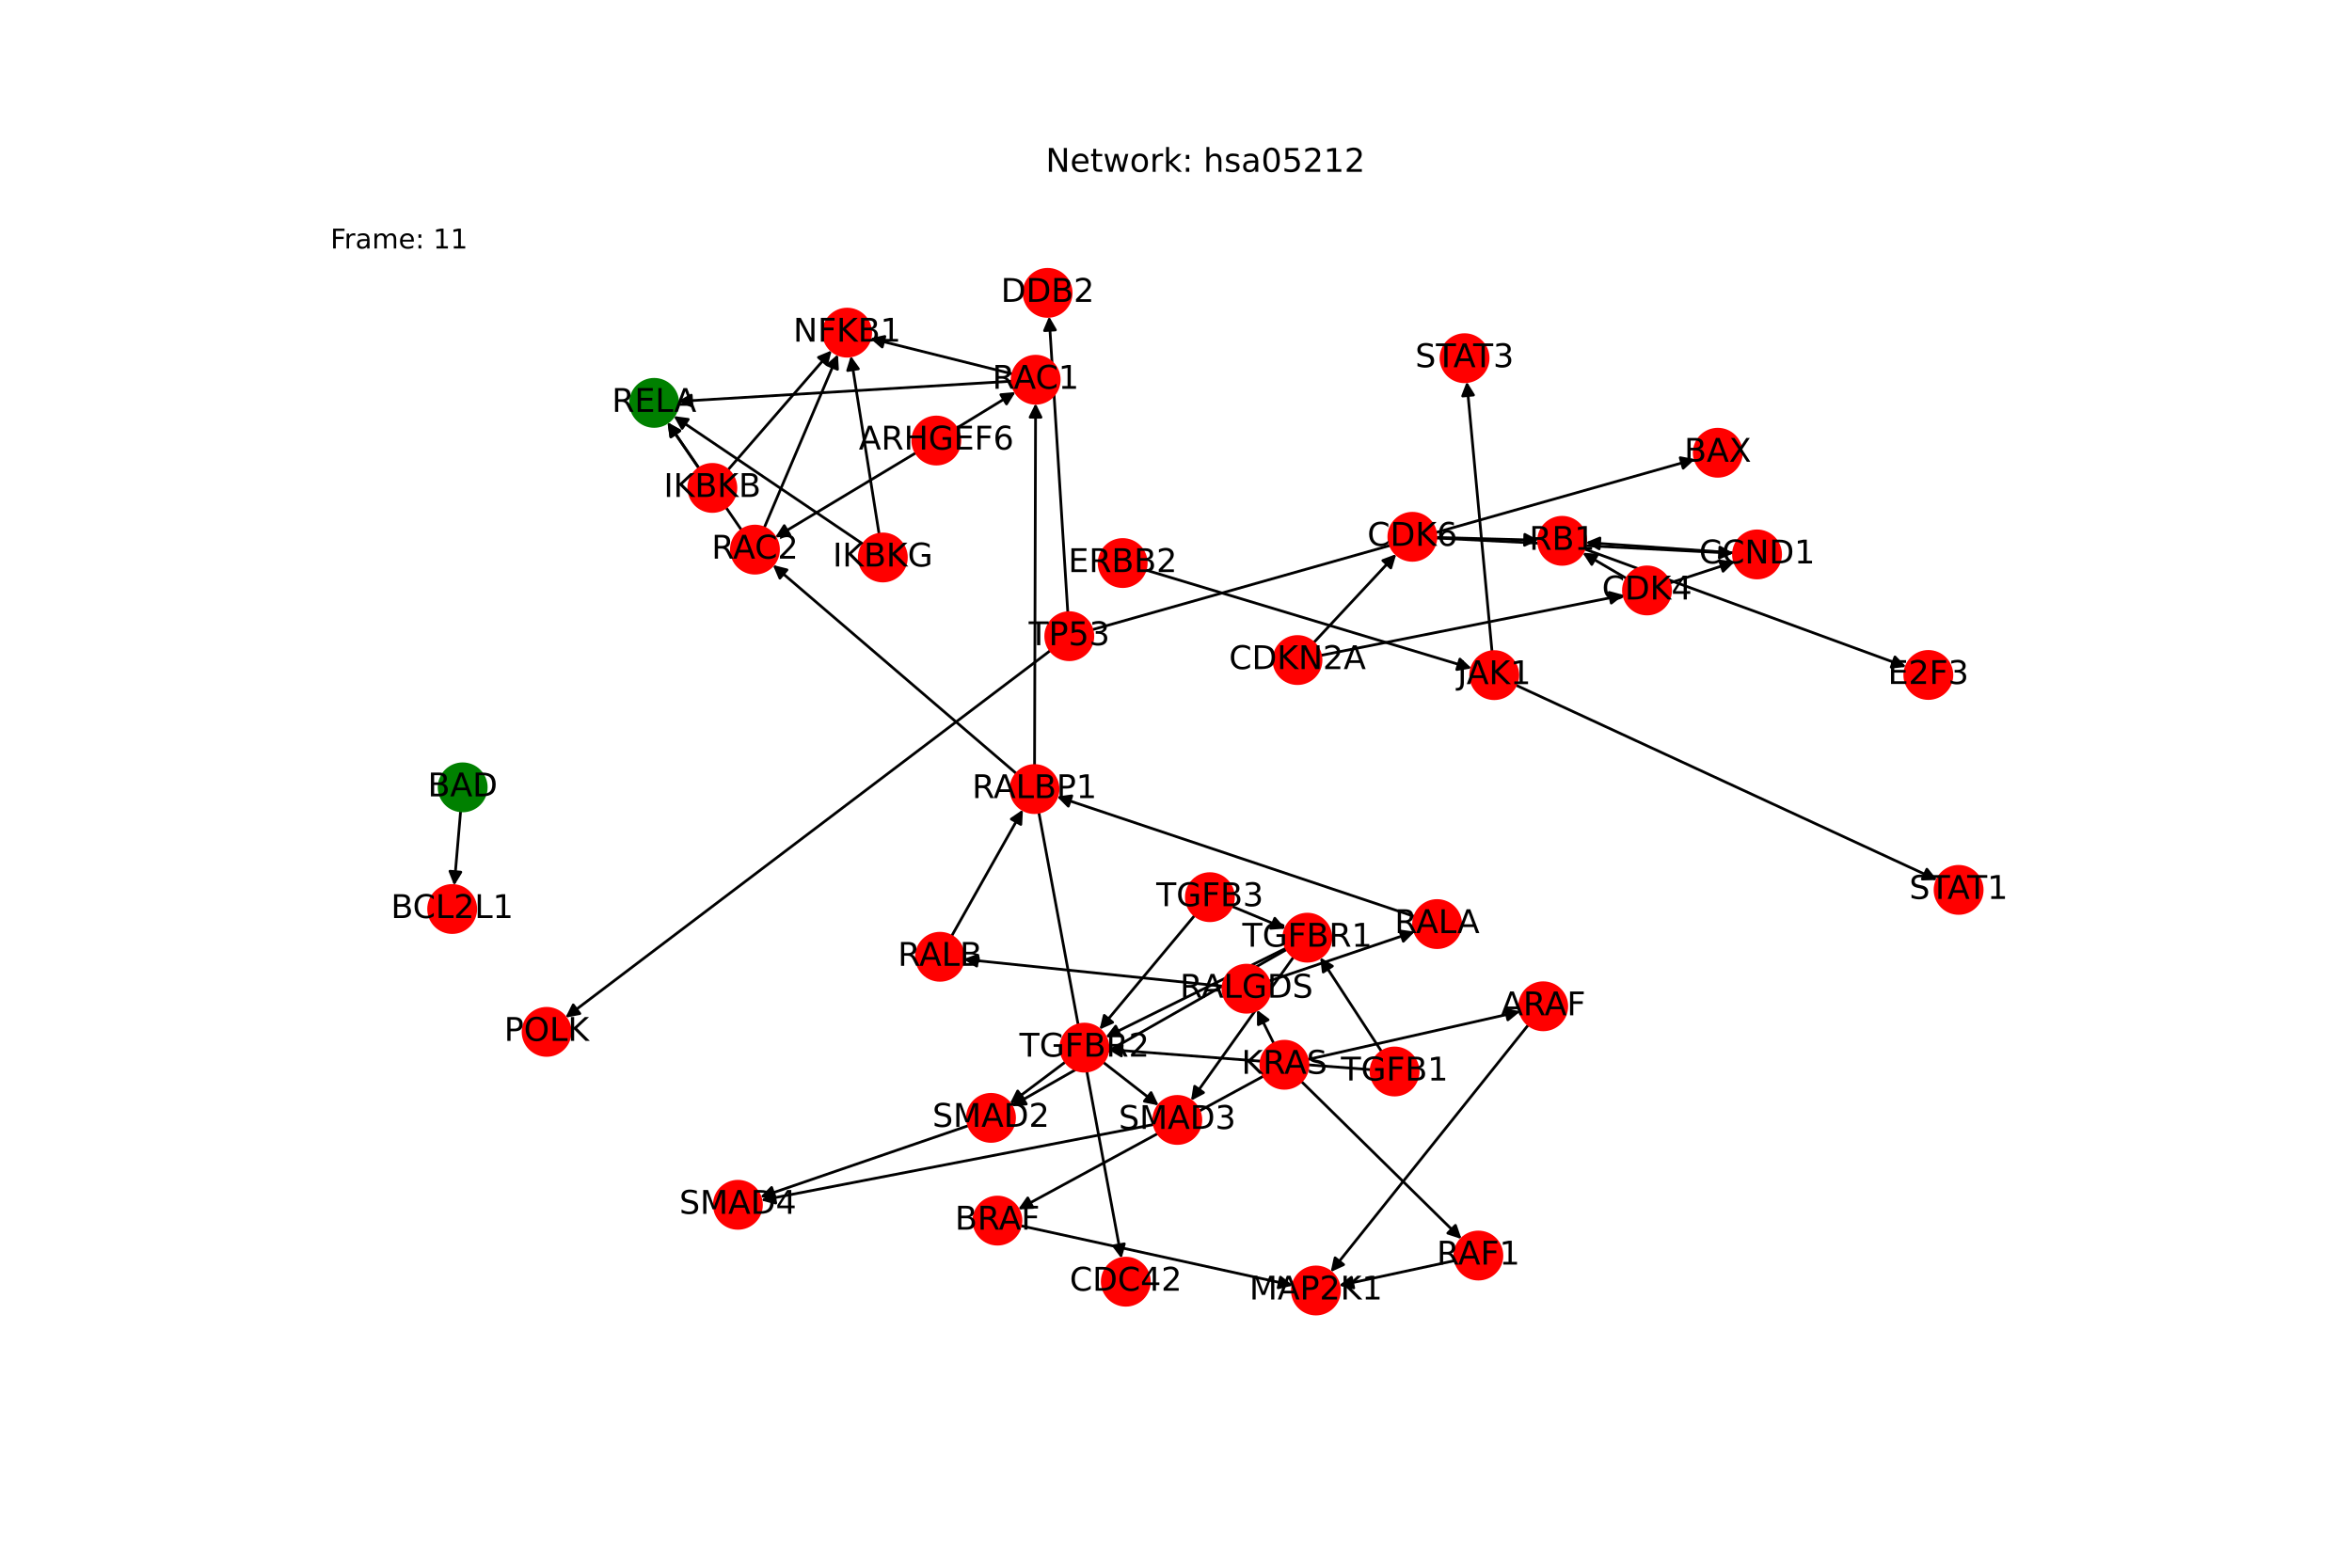 <?xml version="1.0" encoding="utf-8" standalone="no"?>
<!DOCTYPE svg PUBLIC "-//W3C//DTD SVG 1.1//EN"
  "http://www.w3.org/Graphics/SVG/1.1/DTD/svg11.dtd">
<!-- Created with matplotlib (https://matplotlib.org/) -->
<svg height="576pt" version="1.1" viewBox="0 0 864 576" width="864pt" xmlns="http://www.w3.org/2000/svg" xmlns:xlink="http://www.w3.org/1999/xlink">
 <defs>
  <style type="text/css">*{stroke-linecap:butt;stroke-linejoin:round;}</style>
 </defs>
 <g id="figure_1">
  <g id="patch_1">
   <path d="M 0 576 
L 864 576 
L 864 0 
L 0 0 
z
" style="fill:#ffffff;"/>
  </g>
  <g id="axes_1">
   <g id="patch_2">
    <path clip-path="url(#pb79cb99bce)" d="M 420.709 209.38 
Q 480.663 227.469 539.546 245.234 
" style="fill:none;stroke:#000000;stroke-linecap:round;"/>
    <path clip-path="url(#pb79cb99bce)" d="M 536.294 242.164 
L 539.546 245.234 
L 535.139 245.994 
L 536.294 242.164 
z
" style="stroke:#000000;stroke-linecap:round;"/>
   </g>
   <g id="patch_3">
    <path clip-path="url(#pb79cb99bce)" d="M 467.963 383.467 
Q 464.86 377.242 462.256 372.018 
" style="fill:none;stroke:#000000;stroke-linecap:round;"/>
    <path clip-path="url(#pb79cb99bce)" d="M 462.25 376.49 
L 462.256 372.018 
L 465.83 374.705 
L 462.25 376.49 
z
" style="stroke:#000000;stroke-linecap:round;"/>
   </g>
   <g id="patch_4">
    <path clip-path="url(#pb79cb99bce)" d="M 464.215 395.348 
Q 419.112 419.846 374.99 443.81 
" style="fill:none;stroke:#000000;stroke-linecap:round;"/>
    <path clip-path="url(#pb79cb99bce)" d="M 379.46 443.659 
L 374.99 443.81 
L 377.551 440.144 
L 379.46 443.659 
z
" style="stroke:#000000;stroke-linecap:round;"/>
   </g>
   <g id="patch_5">
    <path clip-path="url(#pb79cb99bce)" d="M 477.997 397.289 
Q 507.448 426.265 536.101 454.457 
" style="fill:none;stroke:#000000;stroke-linecap:round;"/>
    <path clip-path="url(#pb79cb99bce)" d="M 534.652 450.226 
L 536.101 454.457 
L 531.847 453.077 
L 534.652 450.226 
z
" style="stroke:#000000;stroke-linecap:round;"/>
   </g>
   <g id="patch_6">
    <path clip-path="url(#pb79cb99bce)" d="M 480.27 389.307 
Q 519.358 380.474 557.355 371.887 
" style="fill:none;stroke:#000000;stroke-linecap:round;"/>
    <path clip-path="url(#pb79cb99bce)" d="M 553.013 370.818 
L 557.355 371.887 
L 553.894 374.72 
L 553.013 370.818 
z
" style="stroke:#000000;stroke-linecap:round;"/>
   </g>
   <g id="patch_7">
    <path clip-path="url(#pb79cb99bce)" d="M 351.347 157.342 
Q 362.205 150.695 372.109 144.631 
" style="fill:none;stroke:#000000;stroke-linecap:round;"/>
    <path clip-path="url(#pb79cb99bce)" d="M 367.653 145.014 
L 372.109 144.631 
L 369.742 148.425 
L 367.653 145.014 
z
" style="stroke:#000000;stroke-linecap:round;"/>
   </g>
   <g id="patch_8">
    <path clip-path="url(#pb79cb99bce)" d="M 336.538 166.329 
Q 310.641 181.904 285.703 196.902 
" style="fill:none;stroke:#000000;stroke-linecap:round;"/>
    <path clip-path="url(#pb79cb99bce)" d="M 290.162 196.554 
L 285.703 196.902 
L 288.1 193.126 
L 290.162 196.554 
z
" style="stroke:#000000;stroke-linecap:round;"/>
   </g>
   <g id="patch_9">
    <path clip-path="url(#pb79cb99bce)" d="M 169.218 297.919 
Q 168.034 311.642 166.946 324.251 
" style="fill:none;stroke:#000000;stroke-linecap:round;"/>
    <path clip-path="url(#pb79cb99bce)" d="M 169.282 320.437 
L 166.946 324.251 
L 165.297 320.094 
L 169.282 320.437 
z
" style="stroke:#000000;stroke-linecap:round;"/>
   </g>
   <g id="patch_10">
    <path clip-path="url(#pb79cb99bce)" d="M 466.096 360.486 
Q 492.906 351.396 518.658 342.666 
" style="fill:none;stroke:#000000;stroke-linecap:round;"/>
    <path clip-path="url(#pb79cb99bce)" d="M 514.228 342.056 
L 518.658 342.666 
L 515.512 345.844 
L 514.228 342.056 
z
" style="stroke:#000000;stroke-linecap:round;"/>
   </g>
   <g id="patch_11">
    <path clip-path="url(#pb79cb99bce)" d="M 449.28 362.369 
Q 401.595 357.404 355.022 352.553 
" style="fill:none;stroke:#000000;stroke-linecap:round;"/>
    <path clip-path="url(#pb79cb99bce)" d="M 358.793 354.957 
L 355.022 352.553 
L 359.208 350.978 
L 358.793 354.957 
z
" style="stroke:#000000;stroke-linecap:round;"/>
   </g>
   <g id="patch_12">
    <path clip-path="url(#pb79cb99bce)" d="M 380.043 281.263 
Q 380.233 214.726 380.419 149.307 
" style="fill:none;stroke:#000000;stroke-linecap:round;"/>
    <path clip-path="url(#pb79cb99bce)" d="M 378.408 153.302 
L 380.419 149.307 
L 382.408 153.313 
L 378.408 153.302 
z
" style="stroke:#000000;stroke-linecap:round;"/>
   </g>
   <g id="patch_13">
    <path clip-path="url(#pb79cb99bce)" d="M 381.596 298.438 
Q 396.79 380.422 411.781 461.306 
" style="fill:none;stroke:#000000;stroke-linecap:round;"/>
    <path clip-path="url(#pb79cb99bce)" d="M 413.018 457.008 
L 411.781 461.306 
L 409.085 457.737 
L 413.018 457.008 
z
" style="stroke:#000000;stroke-linecap:round;"/>
   </g>
   <g id="patch_14">
    <path clip-path="url(#pb79cb99bce)" d="M 373.44 284.288 
Q 328.672 245.932 284.753 208.305 
" style="fill:none;stroke:#000000;stroke-linecap:round;"/>
    <path clip-path="url(#pb79cb99bce)" d="M 286.49 212.426 
L 284.753 208.305 
L 289.092 209.388 
L 286.49 212.426 
z
" style="stroke:#000000;stroke-linecap:round;"/>
   </g>
   <g id="patch_15">
    <path clip-path="url(#pb79cb99bce)" d="M 548.099 239.434 
Q 543.457 189.834 538.919 141.348 
" style="fill:none;stroke:#000000;stroke-linecap:round;"/>
    <path clip-path="url(#pb79cb99bce)" d="M 537.3 145.517 
L 538.919 141.348 
L 541.283 145.144 
L 537.3 145.517 
z
" style="stroke:#000000;stroke-linecap:round;"/>
   </g>
   <g id="patch_16">
    <path clip-path="url(#pb79cb99bce)" d="M 556.765 251.693 
Q 634.2 287.509 710.621 322.855 
" style="fill:none;stroke:#000000;stroke-linecap:round;"/>
    <path clip-path="url(#pb79cb99bce)" d="M 707.83 319.361 
L 710.621 322.855 
L 706.151 322.991 
L 707.83 319.361 
z
" style="stroke:#000000;stroke-linecap:round;"/>
   </g>
   <g id="patch_17">
    <path clip-path="url(#pb79cb99bce)" d="M 485.111 240.827 
Q 540.822 229.73 595.435 218.85 
" style="fill:none;stroke:#000000;stroke-linecap:round;"/>
    <path clip-path="url(#pb79cb99bce)" d="M 591.122 217.67 
L 595.435 218.85 
L 591.903 221.593 
L 591.122 217.67 
z
" style="stroke:#000000;stroke-linecap:round;"/>
   </g>
   <g id="patch_18">
    <path clip-path="url(#pb79cb99bce)" d="M 482.523 236.187 
Q 497.726 219.878 512.168 204.387 
" style="fill:none;stroke:#000000;stroke-linecap:round;"/>
    <path clip-path="url(#pb79cb99bce)" d="M 507.977 205.949 
L 512.168 204.387 
L 510.903 208.677 
L 507.977 205.949 
z
" style="stroke:#000000;stroke-linecap:round;"/>
   </g>
   <g id="patch_19">
    <path clip-path="url(#pb79cb99bce)" d="M 581.98 201.689 
Q 641.106 223.35 699.182 244.626 
" style="fill:none;stroke:#000000;stroke-linecap:round;"/>
    <path clip-path="url(#pb79cb99bce)" d="M 696.114 241.372 
L 699.182 244.626 
L 694.738 245.128 
L 696.114 241.372 
z
" style="stroke:#000000;stroke-linecap:round;"/>
   </g>
   <g id="patch_20">
    <path clip-path="url(#pb79cb99bce)" d="M 472.484 348.352 
Q 439.307 364.722 407.134 380.597 
" style="fill:none;stroke:#000000;stroke-linecap:round;"/>
    <path clip-path="url(#pb79cb99bce)" d="M 411.606 380.62 
L 407.134 380.597 
L 409.836 377.033 
L 411.606 380.62 
z
" style="stroke:#000000;stroke-linecap:round;"/>
   </g>
   <g id="patch_21">
    <path clip-path="url(#pb79cb99bce)" d="M 472.726 348.806 
Q 422.145 377.623 372.535 405.886 
" style="fill:none;stroke:#000000;stroke-linecap:round;"/>
    <path clip-path="url(#pb79cb99bce)" d="M 377.001 405.643 
L 372.535 405.886 
L 375.021 402.168 
L 377.001 405.643 
z
" style="stroke:#000000;stroke-linecap:round;"/>
   </g>
   <g id="patch_22">
    <path clip-path="url(#pb79cb99bce)" d="M 475.219 351.57 
Q 456.361 378.005 438.152 403.531 
" style="fill:none;stroke:#000000;stroke-linecap:round;"/>
    <path clip-path="url(#pb79cb99bce)" d="M 442.103 401.436 
L 438.152 403.531 
L 438.847 399.113 
L 442.103 401.436 
z
" style="stroke:#000000;stroke-linecap:round;"/>
   </g>
   <g id="patch_23">
    <path clip-path="url(#pb79cb99bce)" d="M 391.441 390.128 
Q 381.2 397.826 371.853 404.852 
" style="fill:none;stroke:#000000;stroke-linecap:round;"/>
    <path clip-path="url(#pb79cb99bce)" d="M 376.252 404.048 
L 371.853 404.852 
L 373.848 400.85 
L 376.252 404.048 
z
" style="stroke:#000000;stroke-linecap:round;"/>
   </g>
   <g id="patch_24">
    <path clip-path="url(#pb79cb99bce)" d="M 405.197 390.243 
Q 415.421 398.206 424.764 405.482 
" style="fill:none;stroke:#000000;stroke-linecap:round;"/>
    <path clip-path="url(#pb79cb99bce)" d="M 422.837 401.446 
L 424.764 405.482 
L 420.379 404.602 
L 422.837 401.446 
z
" style="stroke:#000000;stroke-linecap:round;"/>
   </g>
   <g id="patch_25">
    <path clip-path="url(#pb79cb99bce)" d="M 636.805 203.105 
Q 609.648 201.209 583.605 199.391 
" style="fill:none;stroke:#000000;stroke-linecap:round;"/>
    <path clip-path="url(#pb79cb99bce)" d="M 587.456 201.665 
L 583.605 199.391 
L 587.735 197.674 
L 587.456 201.665 
z
" style="stroke:#000000;stroke-linecap:round;"/>
   </g>
   <g id="patch_26">
    <path clip-path="url(#pb79cb99bce)" d="M 401.14 231.394 
Q 511.914 200.049 621.613 169.01 
" style="fill:none;stroke:#000000;stroke-linecap:round;"/>
    <path clip-path="url(#pb79cb99bce)" d="M 617.22 168.174 
L 621.613 169.01 
L 618.309 172.023 
L 617.22 168.174 
z
" style="stroke:#000000;stroke-linecap:round;"/>
   </g>
   <g id="patch_27">
    <path clip-path="url(#pb79cb99bce)" d="M 392.259 225.11 
Q 388.821 170.681 385.453 117.369 
" style="fill:none;stroke:#000000;stroke-linecap:round;"/>
    <path clip-path="url(#pb79cb99bce)" d="M 383.709 121.487 
L 385.453 117.369 
L 387.701 121.235 
L 383.709 121.487 
z
" style="stroke:#000000;stroke-linecap:round;"/>
   </g>
   <g id="patch_28">
    <path clip-path="url(#pb79cb99bce)" d="M 385.9 238.981 
Q 296.803 306.44 208.599 373.225 
" style="fill:none;stroke:#000000;stroke-linecap:round;"/>
    <path clip-path="url(#pb79cb99bce)" d="M 212.995 372.405 
L 208.599 373.225 
L 210.58 369.216 
L 212.995 372.405 
z
" style="stroke:#000000;stroke-linecap:round;"/>
   </g>
   <g id="patch_29">
    <path clip-path="url(#pb79cb99bce)" d="M 372.049 137.427 
Q 345.825 130.874 320.685 124.592 
" style="fill:none;stroke:#000000;stroke-linecap:round;"/>
    <path clip-path="url(#pb79cb99bce)" d="M 324.081 127.502 
L 320.685 124.592 
L 325.051 123.622 
L 324.081 127.502 
z
" style="stroke:#000000;stroke-linecap:round;"/>
   </g>
   <g id="patch_30">
    <path clip-path="url(#pb79cb99bce)" d="M 371.803 140.05 
Q 310.371 143.774 250.054 147.431 
" style="fill:none;stroke:#000000;stroke-linecap:round;"/>
    <path clip-path="url(#pb79cb99bce)" d="M 254.168 149.186 
L 250.054 147.431 
L 253.926 145.193 
L 254.168 149.186 
z
" style="stroke:#000000;stroke-linecap:round;"/>
   </g>
   <g id="patch_31">
    <path clip-path="url(#pb79cb99bce)" d="M 280.713 193.968 
Q 294.26 162.082 307.37 131.224 
" style="fill:none;stroke:#000000;stroke-linecap:round;"/>
    <path clip-path="url(#pb79cb99bce)" d="M 303.965 134.124 
L 307.37 131.224 
L 307.647 135.688 
L 303.965 134.124 
z
" style="stroke:#000000;stroke-linecap:round;"/>
   </g>
   <g id="patch_32">
    <path clip-path="url(#pb79cb99bce)" d="M 272.423 194.802 
Q 258.813 174.983 245.835 156.085 
" style="fill:none;stroke:#000000;stroke-linecap:round;"/>
    <path clip-path="url(#pb79cb99bce)" d="M 246.451 160.515 
L 245.835 156.085 
L 249.748 158.251 
L 246.451 160.515 
z
" style="stroke:#000000;stroke-linecap:round;"/>
   </g>
   <g id="patch_33">
    <path clip-path="url(#pb79cb99bce)" d="M 267.356 172.731 
Q 286.438 150.746 304.787 129.604 
" style="fill:none;stroke:#000000;stroke-linecap:round;"/>
    <path clip-path="url(#pb79cb99bce)" d="M 300.655 131.314 
L 304.787 129.604 
L 303.676 133.936 
L 300.655 131.314 
z
" style="stroke:#000000;stroke-linecap:round;"/>
   </g>
   <g id="patch_34">
    <path clip-path="url(#pb79cb99bce)" d="M 256.789 172.129 
Q 250.988 163.65 245.819 156.093 
" style="fill:none;stroke:#000000;stroke-linecap:round;"/>
    <path clip-path="url(#pb79cb99bce)" d="M 246.427 160.524 
L 245.819 156.093 
L 249.728 158.266 
L 246.427 160.524 
z
" style="stroke:#000000;stroke-linecap:round;"/>
   </g>
   <g id="patch_35">
    <path clip-path="url(#pb79cb99bce)" d="M 322.946 196.275 
Q 317.75 163.526 312.728 131.882 
" style="fill:none;stroke:#000000;stroke-linecap:round;"/>
    <path clip-path="url(#pb79cb99bce)" d="M 311.38 136.146 
L 312.728 131.882 
L 315.331 135.519 
L 311.38 136.146 
z
" style="stroke:#000000;stroke-linecap:round;"/>
   </g>
   <g id="patch_36">
    <path clip-path="url(#pb79cb99bce)" d="M 317.127 199.976 
Q 282.299 176.425 248.396 153.499 
" style="fill:none;stroke:#000000;stroke-linecap:round;"/>
    <path clip-path="url(#pb79cb99bce)" d="M 250.59 157.397 
L 248.396 153.499 
L 252.83 154.083 
L 250.59 157.397 
z
" style="stroke:#000000;stroke-linecap:round;"/>
   </g>
   <g id="patch_37">
    <path clip-path="url(#pb79cb99bce)" d="M 374.858 450.333 
Q 424.901 461.315 473.853 472.057 
" style="fill:none;stroke:#000000;stroke-linecap:round;"/>
    <path clip-path="url(#pb79cb99bce)" d="M 470.375 469.246 
L 473.853 472.057 
L 469.517 473.153 
L 470.375 469.246 
z
" style="stroke:#000000;stroke-linecap:round;"/>
   </g>
   <g id="patch_38">
    <path clip-path="url(#pb79cb99bce)" d="M 534.605 463.137 
Q 513.236 467.734 492.961 472.096 
" style="fill:none;stroke:#000000;stroke-linecap:round;"/>
    <path clip-path="url(#pb79cb99bce)" d="M 497.292 473.21 
L 492.961 472.096 
L 496.451 469.3 
L 497.292 473.21 
z
" style="stroke:#000000;stroke-linecap:round;"/>
   </g>
   <g id="patch_39">
    <path clip-path="url(#pb79cb99bce)" d="M 561.482 376.498 
Q 525.145 421.944 489.507 466.517 
" style="fill:none;stroke:#000000;stroke-linecap:round;"/>
    <path clip-path="url(#pb79cb99bce)" d="M 493.567 464.642 
L 489.507 466.517 
L 490.442 462.144 
L 493.567 464.642 
z
" style="stroke:#000000;stroke-linecap:round;"/>
   </g>
   <g id="patch_40">
    <path clip-path="url(#pb79cb99bce)" d="M 519.706 336.774 
Q 453.97 314.726 389.293 293.034 
" style="fill:none;stroke:#000000;stroke-linecap:round;"/>
    <path clip-path="url(#pb79cb99bce)" d="M 392.45 296.202 
L 389.293 293.034 
L 393.721 292.41 
L 392.45 296.202 
z
" style="stroke:#000000;stroke-linecap:round;"/>
   </g>
   <g id="patch_41">
    <path clip-path="url(#pb79cb99bce)" d="M 349.548 343.992 
Q 362.656 320.732 375.216 298.445 
" style="fill:none;stroke:#000000;stroke-linecap:round;"/>
    <path clip-path="url(#pb79cb99bce)" d="M 371.51 300.948 
L 375.216 298.445 
L 374.995 302.912 
L 371.51 300.948 
z
" style="stroke:#000000;stroke-linecap:round;"/>
   </g>
   <g id="patch_42">
    <path clip-path="url(#pb79cb99bce)" d="M 613.258 214.245 
Q 625.236 210.324 636.151 206.751 
" style="fill:none;stroke:#000000;stroke-linecap:round;"/>
    <path clip-path="url(#pb79cb99bce)" d="M 631.727 206.095 
L 636.151 206.751 
L 632.971 209.896 
L 631.727 206.095 
z
" style="stroke:#000000;stroke-linecap:round;"/>
   </g>
   <g id="patch_43">
    <path clip-path="url(#pb79cb99bce)" d="M 597.547 212.567 
Q 589.437 207.825 582.291 203.647 
" style="fill:none;stroke:#000000;stroke-linecap:round;"/>
    <path clip-path="url(#pb79cb99bce)" d="M 584.735 207.392 
L 582.291 203.647 
L 586.754 203.939 
L 584.735 207.392 
z
" style="stroke:#000000;stroke-linecap:round;"/>
   </g>
   <g id="patch_44">
    <path clip-path="url(#pb79cb99bce)" d="M 527.488 197.676 
Q 582.141 200.471 635.678 203.209 
" style="fill:none;stroke:#000000;stroke-linecap:round;"/>
    <path clip-path="url(#pb79cb99bce)" d="M 631.785 201.007 
L 635.678 203.209 
L 631.581 205.002 
L 631.785 201.007 
z
" style="stroke:#000000;stroke-linecap:round;"/>
   </g>
   <g id="patch_45">
    <path clip-path="url(#pb79cb99bce)" d="M 527.496 197.466 
Q 546.342 197.972 564.07 198.447 
" style="fill:none;stroke:#000000;stroke-linecap:round;"/>
    <path clip-path="url(#pb79cb99bce)" d="M 560.126 196.341 
L 564.07 198.447 
L 560.018 200.339 
L 560.126 196.341 
z
" style="stroke:#000000;stroke-linecap:round;"/>
   </g>
   <g id="patch_46">
    <path clip-path="url(#pb79cb99bce)" d="M 507.567 386.437 
Q 496.271 369.105 485.585 352.711 
" style="fill:none;stroke:#000000;stroke-linecap:round;"/>
    <path clip-path="url(#pb79cb99bce)" d="M 486.094 357.154 
L 485.585 352.711 
L 489.445 354.97 
L 486.094 357.154 
z
" style="stroke:#000000;stroke-linecap:round;"/>
   </g>
   <g id="patch_47">
    <path clip-path="url(#pb79cb99bce)" d="M 503.662 393.026 
Q 455.331 389.306 408.115 385.673 
" style="fill:none;stroke:#000000;stroke-linecap:round;"/>
    <path clip-path="url(#pb79cb99bce)" d="M 411.95 387.974 
L 408.115 385.673 
L 412.257 383.986 
L 411.95 387.974 
z
" style="stroke:#000000;stroke-linecap:round;"/>
   </g>
   <g id="patch_48">
    <path clip-path="url(#pb79cb99bce)" d="M 452.455 332.966 
Q 462.353 337.081 471.219 340.767 
" style="fill:none;stroke:#000000;stroke-linecap:round;"/>
    <path clip-path="url(#pb79cb99bce)" d="M 468.293 337.385 
L 471.219 340.767 
L 466.758 341.078 
L 468.293 337.385 
z
" style="stroke:#000000;stroke-linecap:round;"/>
   </g>
   <g id="patch_49">
    <path clip-path="url(#pb79cb99bce)" d="M 438.911 336.291 
Q 421.411 357.281 404.627 377.412 
" style="fill:none;stroke:#000000;stroke-linecap:round;"/>
    <path clip-path="url(#pb79cb99bce)" d="M 408.725 375.621 
L 404.627 377.412 
L 405.653 373.059 
L 408.725 375.621 
z
" style="stroke:#000000;stroke-linecap:round;"/>
   </g>
   <g id="patch_50">
    <path clip-path="url(#pb79cb99bce)" d="M 355.847 413.541 
Q 317.551 426.698 280.313 439.492 
" style="fill:none;stroke:#000000;stroke-linecap:round;"/>
    <path clip-path="url(#pb79cb99bce)" d="M 284.746 440.084 
L 280.313 439.492 
L 283.446 436.301 
L 284.746 440.084 
z
" style="stroke:#000000;stroke-linecap:round;"/>
   </g>
   <g id="patch_51">
    <path clip-path="url(#pb79cb99bce)" d="M 423.971 413.131 
Q 351.773 427.078 280.672 440.814 
" style="fill:none;stroke:#000000;stroke-linecap:round;"/>
    <path clip-path="url(#pb79cb99bce)" d="M 284.978 442.019 
L 280.672 440.814 
L 284.22 438.091 
L 284.978 442.019 
z
" style="stroke:#000000;stroke-linecap:round;"/>
   </g>
   <g id="PathCollection_1">
    <defs>
     <path d="M 0 8.66 
C 2.297 8.66 4.5 7.748 6.124 6.124 
C 7.748 4.5 8.66 2.297 8.66 -0 
C 8.66 -2.297 7.748 -4.5 6.124 -6.124 
C 4.5 -7.748 2.297 -8.66 0 -8.66 
C -2.297 -8.66 -4.5 -7.748 -6.124 -6.124 
C -7.748 -4.5 -8.66 -2.297 -8.66 0 
C -8.66 2.297 -7.748 4.5 -6.124 6.124 
C -4.5 7.748 -2.297 8.66 0 8.66 
z
" id="C0_0_37e3d6c276"/>
    </defs>
    <g clip-path="url(#pb79cb99bce)">
     <use style="fill:#ff0000;stroke:#ff0000;" x="412.416" xlink:href="#C0_0_37e3d6c276" y="206.878"/>
    </g>
    <g clip-path="url(#pb79cb99bce)">
     <use style="fill:#ff0000;stroke:#ff0000;" x="471.824" xlink:href="#C0_0_37e3d6c276" y="391.216"/>
    </g>
    <g clip-path="url(#pb79cb99bce)">
     <use style="fill:#ff0000;stroke:#ff0000;" x="343.96" xlink:href="#C0_0_37e3d6c276" y="161.865"/>
    </g>
    <g clip-path="url(#pb79cb99bce)">
     <use style="fill:#008000;stroke:#008000;" x="169.962" xlink:href="#C0_0_37e3d6c276" y="289.289"/>
    </g>
    <g clip-path="url(#pb79cb99bce)">
     <use style="fill:#ff0000;stroke:#ff0000;" x="166.106" xlink:href="#C0_0_37e3d6c276" y="333.99"/>
    </g>
    <g clip-path="url(#pb79cb99bce)">
     <use style="fill:#ff0000;stroke:#ff0000;" x="483.402" xlink:href="#C0_0_37e3d6c276" y="474.153"/>
    </g>
    <g clip-path="url(#pb79cb99bce)">
     <use style="fill:#ff0000;stroke:#ff0000;" x="457.895" xlink:href="#C0_0_37e3d6c276" y="363.267"/>
    </g>
    <g clip-path="url(#pb79cb99bce)">
     <use style="fill:#ff0000;stroke:#ff0000;" x="380.018" xlink:href="#C0_0_37e3d6c276" y="289.924"/>
    </g>
    <g clip-path="url(#pb79cb99bce)">
     <use style="fill:#ff0000;stroke:#ff0000;" x="548.907" xlink:href="#C0_0_37e3d6c276" y="248.059"/>
    </g>
    <g clip-path="url(#pb79cb99bce)">
     <use style="fill:#ff0000;stroke:#ff0000;" x="538.008" xlink:href="#C0_0_37e3d6c276" y="131.61"/>
    </g>
    <g clip-path="url(#pb79cb99bce)">
     <use style="fill:#ff0000;stroke:#ff0000;" x="719.494" xlink:href="#C0_0_37e3d6c276" y="326.96"/>
    </g>
    <g clip-path="url(#pb79cb99bce)">
     <use style="fill:#ff0000;stroke:#ff0000;" x="476.619" xlink:href="#C0_0_37e3d6c276" y="242.519"/>
    </g>
    <g clip-path="url(#pb79cb99bce)">
     <use style="fill:#ff0000;stroke:#ff0000;" x="573.848" xlink:href="#C0_0_37e3d6c276" y="198.709"/>
    </g>
    <g clip-path="url(#pb79cb99bce)">
     <use style="fill:#ff0000;stroke:#ff0000;" x="480.248" xlink:href="#C0_0_37e3d6c276" y="344.521"/>
    </g>
    <g clip-path="url(#pb79cb99bce)">
     <use style="fill:#ff0000;stroke:#ff0000;" x="398.366" xlink:href="#C0_0_37e3d6c276" y="384.923"/>
    </g>
    <g clip-path="url(#pb79cb99bce)">
     <use style="fill:#ff0000;stroke:#ff0000;" x="271.067" xlink:href="#C0_0_37e3d6c276" y="442.669"/>
    </g>
    <g clip-path="url(#pb79cb99bce)">
     <use style="fill:#ff0000;stroke:#ff0000;" x="645.445" xlink:href="#C0_0_37e3d6c276" y="203.709"/>
    </g>
    <g clip-path="url(#pb79cb99bce)">
     <use style="fill:#ff0000;stroke:#ff0000;" x="392.805" xlink:href="#C0_0_37e3d6c276" y="233.752"/>
    </g>
    <g clip-path="url(#pb79cb99bce)">
     <use style="fill:#ff0000;stroke:#ff0000;" x="631.02" xlink:href="#C0_0_37e3d6c276" y="166.348"/>
    </g>
    <g clip-path="url(#pb79cb99bce)">
     <use style="fill:#ff0000;stroke:#ff0000;" x="384.836" xlink:href="#C0_0_37e3d6c276" y="107.607"/>
    </g>
    <g clip-path="url(#pb79cb99bce)">
     <use style="fill:#ff0000;stroke:#ff0000;" x="200.802" xlink:href="#C0_0_37e3d6c276" y="379.128"/>
    </g>
    <g clip-path="url(#pb79cb99bce)">
     <use style="fill:#ff0000;stroke:#ff0000;" x="380.447" xlink:href="#C0_0_37e3d6c276" y="139.525"/>
    </g>
    <g clip-path="url(#pb79cb99bce)">
     <use style="fill:#ff0000;stroke:#ff0000;" x="277.325" xlink:href="#C0_0_37e3d6c276" y="201.94"/>
    </g>
    <g clip-path="url(#pb79cb99bce)">
     <use style="fill:#ff0000;stroke:#ff0000;" x="261.677" xlink:href="#C0_0_37e3d6c276" y="179.274"/>
    </g>
    <g clip-path="url(#pb79cb99bce)">
     <use style="fill:#ff0000;stroke:#ff0000;" x="324.303" xlink:href="#C0_0_37e3d6c276" y="204.829"/>
    </g>
    <g clip-path="url(#pb79cb99bce)">
     <use style="fill:#ff0000;stroke:#ff0000;" x="311.196" xlink:href="#C0_0_37e3d6c276" y="122.221"/>
    </g>
    <g clip-path="url(#pb79cb99bce)">
     <use style="fill:#008000;stroke:#008000;" x="240.298" xlink:href="#C0_0_37e3d6c276" y="148.023"/>
    </g>
    <g clip-path="url(#pb79cb99bce)">
     <use style="fill:#ff0000;stroke:#ff0000;" x="366.399" xlink:href="#C0_0_37e3d6c276" y="448.477"/>
    </g>
    <g clip-path="url(#pb79cb99bce)">
     <use style="fill:#ff0000;stroke:#ff0000;" x="543.072" xlink:href="#C0_0_37e3d6c276" y="461.316"/>
    </g>
    <g clip-path="url(#pb79cb99bce)">
     <use style="fill:#ff0000;stroke:#ff0000;" x="566.892" xlink:href="#C0_0_37e3d6c276" y="369.732"/>
    </g>
    <g clip-path="url(#pb79cb99bce)">
     <use style="fill:#ff0000;stroke:#ff0000;" x="527.916" xlink:href="#C0_0_37e3d6c276" y="339.527"/>
    </g>
    <g clip-path="url(#pb79cb99bce)">
     <use style="fill:#ff0000;stroke:#ff0000;" x="345.294" xlink:href="#C0_0_37e3d6c276" y="351.54"/>
    </g>
    <g clip-path="url(#pb79cb99bce)">
     <use style="fill:#ff0000;stroke:#ff0000;" x="413.562" xlink:href="#C0_0_37e3d6c276" y="470.919"/>
    </g>
    <g clip-path="url(#pb79cb99bce)">
     <use style="fill:#ff0000;stroke:#ff0000;" x="605.026" xlink:href="#C0_0_37e3d6c276" y="216.94"/>
    </g>
    <g clip-path="url(#pb79cb99bce)">
     <use style="fill:#ff0000;stroke:#ff0000;" x="518.837" xlink:href="#C0_0_37e3d6c276" y="197.234"/>
    </g>
    <g clip-path="url(#pb79cb99bce)">
     <use style="fill:#ff0000;stroke:#ff0000;" x="708.366" xlink:href="#C0_0_37e3d6c276" y="247.991"/>
    </g>
    <g clip-path="url(#pb79cb99bce)">
     <use style="fill:#ff0000;stroke:#ff0000;" x="512.295" xlink:href="#C0_0_37e3d6c276" y="393.69"/>
    </g>
    <g clip-path="url(#pb79cb99bce)">
     <use style="fill:#ff0000;stroke:#ff0000;" x="444.455" xlink:href="#C0_0_37e3d6c276" y="329.64"/>
    </g>
    <g clip-path="url(#pb79cb99bce)">
     <use style="fill:#ff0000;stroke:#ff0000;" x="364.038" xlink:href="#C0_0_37e3d6c276" y="410.727"/>
    </g>
    <g clip-path="url(#pb79cb99bce)">
     <use style="fill:#ff0000;stroke:#ff0000;" x="432.476" xlink:href="#C0_0_37e3d6c276" y="411.488"/>
    </g>
   </g>
   <g id="text_1">
    <g clip-path="url(#pb79cb99bce)">
     <!-- ERBB2 -->
     <g transform="translate(392.405 210.189)scale(0.12 -0.12)">
      <defs>
       <path d="M 9.812 72.906 
L 55.906 72.906 
L 55.906 64.594 
L 19.672 64.594 
L 19.672 43.016 
L 54.391 43.016 
L 54.391 34.719 
L 19.672 34.719 
L 19.672 8.297 
L 56.781 8.297 
L 56.781 0 
L 9.812 0 
z
" id="DejaVuSans-69"/>
       <path d="M 44.391 34.188 
Q 47.562 33.109 50.562 29.594 
Q 53.562 26.078 56.594 19.922 
L 66.609 0 
L 56 0 
L 46.688 18.703 
Q 43.062 26.031 39.672 28.422 
Q 36.281 30.812 30.422 30.812 
L 19.672 30.812 
L 19.672 0 
L 9.812 0 
L 9.812 72.906 
L 32.078 72.906 
Q 44.578 72.906 50.734 67.672 
Q 56.891 62.453 56.891 51.906 
Q 56.891 45.016 53.688 40.469 
Q 50.484 35.938 44.391 34.188 
z
M 19.672 64.797 
L 19.672 38.922 
L 32.078 38.922 
Q 39.203 38.922 42.844 42.219 
Q 46.484 45.516 46.484 51.906 
Q 46.484 58.297 42.844 61.547 
Q 39.203 64.797 32.078 64.797 
z
" id="DejaVuSans-82"/>
       <path d="M 19.672 34.812 
L 19.672 8.109 
L 35.5 8.109 
Q 43.453 8.109 47.281 11.406 
Q 51.125 14.703 51.125 21.484 
Q 51.125 28.328 47.281 31.562 
Q 43.453 34.812 35.5 34.812 
z
M 19.672 64.797 
L 19.672 42.828 
L 34.281 42.828 
Q 41.5 42.828 45.031 45.531 
Q 48.578 48.25 48.578 53.812 
Q 48.578 59.328 45.031 62.062 
Q 41.5 64.797 34.281 64.797 
z
M 9.812 72.906 
L 35.016 72.906 
Q 46.297 72.906 52.391 68.219 
Q 58.5 63.531 58.5 54.891 
Q 58.5 48.188 55.375 44.234 
Q 52.25 40.281 46.188 39.312 
Q 53.469 37.75 57.5 32.781 
Q 61.531 27.828 61.531 20.406 
Q 61.531 10.641 54.891 5.312 
Q 48.25 0 35.984 0 
L 9.812 0 
z
" id="DejaVuSans-66"/>
       <path d="M 19.188 8.297 
L 53.609 8.297 
L 53.609 0 
L 7.328 0 
L 7.328 8.297 
Q 12.938 14.109 22.625 23.891 
Q 32.328 33.688 34.812 36.531 
Q 39.547 41.844 41.422 45.531 
Q 43.312 49.219 43.312 52.781 
Q 43.312 58.594 39.234 62.25 
Q 35.156 65.922 28.609 65.922 
Q 23.969 65.922 18.812 64.312 
Q 13.672 62.703 7.812 59.422 
L 7.812 69.391 
Q 13.766 71.781 18.938 73 
Q 24.125 74.219 28.422 74.219 
Q 39.75 74.219 46.484 68.547 
Q 53.219 62.891 53.219 53.422 
Q 53.219 48.922 51.531 44.891 
Q 49.859 40.875 45.406 35.406 
Q 44.188 33.984 37.641 27.219 
Q 31.109 20.453 19.188 8.297 
z
" id="DejaVuSans-50"/>
      </defs>
      <use xlink:href="#DejaVuSans-69"/>
      <use x="63.184" xlink:href="#DejaVuSans-82"/>
      <use x="132.666" xlink:href="#DejaVuSans-66"/>
      <use x="201.27" xlink:href="#DejaVuSans-66"/>
      <use x="269.873" xlink:href="#DejaVuSans-50"/>
     </g>
    </g>
   </g>
   <g id="text_2">
    <g clip-path="url(#pb79cb99bce)">
     <!-- KRAS -->
     <g transform="translate(456.047 394.527)scale(0.12 -0.12)">
      <defs>
       <path d="M 9.812 72.906 
L 19.672 72.906 
L 19.672 42.094 
L 52.391 72.906 
L 65.094 72.906 
L 28.906 38.922 
L 67.672 0 
L 54.688 0 
L 19.672 35.109 
L 19.672 0 
L 9.812 0 
z
" id="DejaVuSans-75"/>
       <path d="M 34.188 63.188 
L 20.797 26.906 
L 47.609 26.906 
z
M 28.609 72.906 
L 39.797 72.906 
L 67.578 0 
L 57.328 0 
L 50.688 18.703 
L 17.828 18.703 
L 11.188 0 
L 0.781 0 
z
" id="DejaVuSans-65"/>
       <path d="M 53.516 70.516 
L 53.516 60.891 
Q 47.906 63.578 42.922 64.891 
Q 37.938 66.219 33.297 66.219 
Q 25.25 66.219 20.875 63.094 
Q 16.5 59.969 16.5 54.203 
Q 16.5 49.359 19.406 46.891 
Q 22.312 44.438 30.422 42.922 
L 36.375 41.703 
Q 47.406 39.594 52.656 34.297 
Q 57.906 29 57.906 20.125 
Q 57.906 9.516 50.797 4.047 
Q 43.703 -1.422 29.984 -1.422 
Q 24.812 -1.422 18.969 -0.25 
Q 13.141 0.922 6.891 3.219 
L 6.891 13.375 
Q 12.891 10.016 18.656 8.297 
Q 24.422 6.594 29.984 6.594 
Q 38.422 6.594 43.016 9.906 
Q 47.609 13.234 47.609 19.391 
Q 47.609 24.75 44.312 27.781 
Q 41.016 30.812 33.5 32.328 
L 27.484 33.5 
Q 16.453 35.688 11.516 40.375 
Q 6.594 45.062 6.594 53.422 
Q 6.594 63.094 13.406 68.656 
Q 20.219 74.219 32.172 74.219 
Q 37.312 74.219 42.625 73.281 
Q 47.953 72.359 53.516 70.516 
z
" id="DejaVuSans-83"/>
      </defs>
      <use xlink:href="#DejaVuSans-75"/>
      <use x="65.576" xlink:href="#DejaVuSans-82"/>
      <use x="131.059" xlink:href="#DejaVuSans-65"/>
      <use x="199.467" xlink:href="#DejaVuSans-83"/>
     </g>
    </g>
   </g>
   <g id="text_3">
    <g clip-path="url(#pb79cb99bce)">
     <!-- ARHGEF6 -->
     <g transform="translate(315.466 165.176)scale(0.12 -0.12)">
      <defs>
       <path d="M 9.812 72.906 
L 19.672 72.906 
L 19.672 43.016 
L 55.516 43.016 
L 55.516 72.906 
L 65.375 72.906 
L 65.375 0 
L 55.516 0 
L 55.516 34.719 
L 19.672 34.719 
L 19.672 0 
L 9.812 0 
z
" id="DejaVuSans-72"/>
       <path d="M 59.516 10.406 
L 59.516 29.984 
L 43.406 29.984 
L 43.406 38.094 
L 69.281 38.094 
L 69.281 6.781 
Q 63.578 2.734 56.688 0.656 
Q 49.812 -1.422 42 -1.422 
Q 24.906 -1.422 15.25 8.562 
Q 5.609 18.562 5.609 36.375 
Q 5.609 54.25 15.25 64.234 
Q 24.906 74.219 42 74.219 
Q 49.125 74.219 55.547 72.453 
Q 61.969 70.703 67.391 67.281 
L 67.391 56.781 
Q 61.922 61.422 55.766 63.766 
Q 49.609 66.109 42.828 66.109 
Q 29.438 66.109 22.719 58.641 
Q 16.016 51.172 16.016 36.375 
Q 16.016 21.625 22.719 14.156 
Q 29.438 6.688 42.828 6.688 
Q 48.047 6.688 52.141 7.594 
Q 56.25 8.5 59.516 10.406 
z
" id="DejaVuSans-71"/>
       <path d="M 9.812 72.906 
L 51.703 72.906 
L 51.703 64.594 
L 19.672 64.594 
L 19.672 43.109 
L 48.578 43.109 
L 48.578 34.812 
L 19.672 34.812 
L 19.672 0 
L 9.812 0 
z
" id="DejaVuSans-70"/>
       <path d="M 33.016 40.375 
Q 26.375 40.375 22.484 35.828 
Q 18.609 31.297 18.609 23.391 
Q 18.609 15.531 22.484 10.953 
Q 26.375 6.391 33.016 6.391 
Q 39.656 6.391 43.531 10.953 
Q 47.406 15.531 47.406 23.391 
Q 47.406 31.297 43.531 35.828 
Q 39.656 40.375 33.016 40.375 
z
M 52.594 71.297 
L 52.594 62.312 
Q 48.875 64.062 45.094 64.984 
Q 41.312 65.922 37.594 65.922 
Q 27.828 65.922 22.672 59.328 
Q 17.531 52.734 16.797 39.406 
Q 19.672 43.656 24.016 45.922 
Q 28.375 48.188 33.594 48.188 
Q 44.578 48.188 50.953 41.516 
Q 57.328 34.859 57.328 23.391 
Q 57.328 12.156 50.688 5.359 
Q 44.047 -1.422 33.016 -1.422 
Q 20.359 -1.422 13.672 8.266 
Q 6.984 17.969 6.984 36.375 
Q 6.984 53.656 15.188 63.938 
Q 23.391 74.219 37.203 74.219 
Q 40.922 74.219 44.703 73.484 
Q 48.484 72.75 52.594 71.297 
z
" id="DejaVuSans-54"/>
      </defs>
      <use xlink:href="#DejaVuSans-65"/>
      <use x="68.408" xlink:href="#DejaVuSans-82"/>
      <use x="137.891" xlink:href="#DejaVuSans-72"/>
      <use x="213.086" xlink:href="#DejaVuSans-71"/>
      <use x="290.576" xlink:href="#DejaVuSans-69"/>
      <use x="353.76" xlink:href="#DejaVuSans-70"/>
      <use x="411.279" xlink:href="#DejaVuSans-54"/>
     </g>
    </g>
   </g>
   <g id="text_4">
    <g clip-path="url(#pb79cb99bce)">
     <!-- BAD -->
     <g transform="translate(157.121 292.601)scale(0.12 -0.12)">
      <defs>
       <path d="M 19.672 64.797 
L 19.672 8.109 
L 31.594 8.109 
Q 46.688 8.109 53.688 14.938 
Q 60.688 21.781 60.688 36.531 
Q 60.688 51.172 53.688 57.984 
Q 46.688 64.797 31.594 64.797 
z
M 9.812 72.906 
L 30.078 72.906 
Q 51.266 72.906 61.172 64.094 
Q 71.094 55.281 71.094 36.531 
Q 71.094 17.672 61.125 8.828 
Q 51.172 0 30.078 0 
L 9.812 0 
z
" id="DejaVuSans-68"/>
      </defs>
      <use xlink:href="#DejaVuSans-66"/>
      <use x="68.604" xlink:href="#DejaVuSans-65"/>
      <use x="137.012" xlink:href="#DejaVuSans-68"/>
     </g>
    </g>
   </g>
   <g id="text_5">
    <g clip-path="url(#pb79cb99bce)">
     <!-- BCL2L1 -->
     <g transform="translate(143.583 337.302)scale(0.12 -0.12)">
      <defs>
       <path d="M 64.406 67.281 
L 64.406 56.891 
Q 59.422 61.531 53.781 63.812 
Q 48.141 66.109 41.797 66.109 
Q 29.297 66.109 22.656 58.469 
Q 16.016 50.828 16.016 36.375 
Q 16.016 21.969 22.656 14.328 
Q 29.297 6.688 41.797 6.688 
Q 48.141 6.688 53.781 8.984 
Q 59.422 11.281 64.406 15.922 
L 64.406 5.609 
Q 59.234 2.094 53.438 0.328 
Q 47.656 -1.422 41.219 -1.422 
Q 24.656 -1.422 15.125 8.703 
Q 5.609 18.844 5.609 36.375 
Q 5.609 53.953 15.125 64.078 
Q 24.656 74.219 41.219 74.219 
Q 47.75 74.219 53.531 72.484 
Q 59.328 70.75 64.406 67.281 
z
" id="DejaVuSans-67"/>
       <path d="M 9.812 72.906 
L 19.672 72.906 
L 19.672 8.297 
L 55.172 8.297 
L 55.172 0 
L 9.812 0 
z
" id="DejaVuSans-76"/>
       <path d="M 12.406 8.297 
L 28.516 8.297 
L 28.516 63.922 
L 10.984 60.406 
L 10.984 69.391 
L 28.422 72.906 
L 38.281 72.906 
L 38.281 8.297 
L 54.391 8.297 
L 54.391 0 
L 12.406 0 
z
" id="DejaVuSans-49"/>
      </defs>
      <use xlink:href="#DejaVuSans-66"/>
      <use x="66.854" xlink:href="#DejaVuSans-67"/>
      <use x="136.678" xlink:href="#DejaVuSans-76"/>
      <use x="192.391" xlink:href="#DejaVuSans-50"/>
      <use x="256.014" xlink:href="#DejaVuSans-76"/>
      <use x="311.727" xlink:href="#DejaVuSans-49"/>
     </g>
    </g>
   </g>
   <g id="text_6">
    <g clip-path="url(#pb79cb99bce)">
     <!-- MAP2K1 -->
     <g transform="translate(458.933 477.464)scale(0.12 -0.12)">
      <defs>
       <path d="M 9.812 72.906 
L 24.516 72.906 
L 43.109 23.297 
L 61.812 72.906 
L 76.516 72.906 
L 76.516 0 
L 66.891 0 
L 66.891 64.016 
L 48.094 14.016 
L 38.188 14.016 
L 19.391 64.016 
L 19.391 0 
L 9.812 0 
z
" id="DejaVuSans-77"/>
       <path d="M 19.672 64.797 
L 19.672 37.406 
L 32.078 37.406 
Q 38.969 37.406 42.719 40.969 
Q 46.484 44.531 46.484 51.125 
Q 46.484 57.672 42.719 61.234 
Q 38.969 64.797 32.078 64.797 
z
M 9.812 72.906 
L 32.078 72.906 
Q 44.344 72.906 50.609 67.359 
Q 56.891 61.812 56.891 51.125 
Q 56.891 40.328 50.609 34.812 
Q 44.344 29.297 32.078 29.297 
L 19.672 29.297 
L 19.672 0 
L 9.812 0 
z
" id="DejaVuSans-80"/>
      </defs>
      <use xlink:href="#DejaVuSans-77"/>
      <use x="86.279" xlink:href="#DejaVuSans-65"/>
      <use x="154.688" xlink:href="#DejaVuSans-80"/>
      <use x="214.99" xlink:href="#DejaVuSans-50"/>
      <use x="278.613" xlink:href="#DejaVuSans-75"/>
      <use x="344.189" xlink:href="#DejaVuSans-49"/>
     </g>
    </g>
   </g>
   <g id="text_7">
    <g clip-path="url(#pb79cb99bce)">
     <!-- RALGDS -->
     <g transform="translate(433.44 366.578)scale(0.12 -0.12)">
      <use xlink:href="#DejaVuSans-82"/>
      <use x="65.482" xlink:href="#DejaVuSans-65"/>
      <use x="133.891" xlink:href="#DejaVuSans-76"/>
      <use x="189.604" xlink:href="#DejaVuSans-71"/>
      <use x="267.094" xlink:href="#DejaVuSans-68"/>
      <use x="344.096" xlink:href="#DejaVuSans-83"/>
     </g>
    </g>
   </g>
   <g id="text_8">
    <g clip-path="url(#pb79cb99bce)">
     <!-- RALBP1 -->
     <g transform="translate(357.09 293.235)scale(0.12 -0.12)">
      <use xlink:href="#DejaVuSans-82"/>
      <use x="65.482" xlink:href="#DejaVuSans-65"/>
      <use x="133.891" xlink:href="#DejaVuSans-76"/>
      <use x="189.604" xlink:href="#DejaVuSans-66"/>
      <use x="258.207" xlink:href="#DejaVuSans-80"/>
      <use x="318.51" xlink:href="#DejaVuSans-49"/>
     </g>
    </g>
   </g>
   <g id="text_9">
    <g clip-path="url(#pb79cb99bce)">
     <!-- JAK1 -->
     <g transform="translate(535.385 251.37)scale(0.12 -0.12)">
      <defs>
       <path d="M 9.812 72.906 
L 19.672 72.906 
L 19.672 5.078 
Q 19.672 -8.109 14.672 -14.062 
Q 9.672 -20.016 -1.422 -20.016 
L -5.172 -20.016 
L -5.172 -11.719 
L -2.094 -11.719 
Q 4.438 -11.719 7.125 -8.047 
Q 9.812 -4.391 9.812 5.078 
z
" id="DejaVuSans-74"/>
      </defs>
      <use xlink:href="#DejaVuSans-74"/>
      <use x="27.742" xlink:href="#DejaVuSans-65"/>
      <use x="96.15" xlink:href="#DejaVuSans-75"/>
      <use x="161.727" xlink:href="#DejaVuSans-49"/>
     </g>
    </g>
   </g>
   <g id="text_10">
    <g clip-path="url(#pb79cb99bce)">
     <!-- STAT3 -->
     <g transform="translate(519.877 134.921)scale(0.12 -0.12)">
      <defs>
       <path d="M -0.297 72.906 
L 61.375 72.906 
L 61.375 64.594 
L 35.5 64.594 
L 35.5 0 
L 25.594 0 
L 25.594 64.594 
L -0.297 64.594 
z
" id="DejaVuSans-84"/>
       <path d="M 40.578 39.312 
Q 47.656 37.797 51.625 33 
Q 55.609 28.219 55.609 21.188 
Q 55.609 10.406 48.188 4.484 
Q 40.766 -1.422 27.094 -1.422 
Q 22.516 -1.422 17.656 -0.516 
Q 12.797 0.391 7.625 2.203 
L 7.625 11.719 
Q 11.719 9.328 16.594 8.109 
Q 21.484 6.891 26.812 6.891 
Q 36.078 6.891 40.938 10.547 
Q 45.797 14.203 45.797 21.188 
Q 45.797 27.641 41.281 31.266 
Q 36.766 34.906 28.719 34.906 
L 20.219 34.906 
L 20.219 43.016 
L 29.109 43.016 
Q 36.375 43.016 40.234 45.922 
Q 44.094 48.828 44.094 54.297 
Q 44.094 59.906 40.109 62.906 
Q 36.141 65.922 28.719 65.922 
Q 24.656 65.922 20.016 65.031 
Q 15.375 64.156 9.812 62.312 
L 9.812 71.094 
Q 15.438 72.656 20.344 73.438 
Q 25.25 74.219 29.594 74.219 
Q 40.828 74.219 47.359 69.109 
Q 53.906 64.016 53.906 55.328 
Q 53.906 49.266 50.438 45.094 
Q 46.969 40.922 40.578 39.312 
z
" id="DejaVuSans-51"/>
      </defs>
      <use xlink:href="#DejaVuSans-83"/>
      <use x="63.477" xlink:href="#DejaVuSans-84"/>
      <use x="116.811" xlink:href="#DejaVuSans-65"/>
      <use x="177.469" xlink:href="#DejaVuSans-84"/>
      <use x="238.553" xlink:href="#DejaVuSans-51"/>
     </g>
    </g>
   </g>
   <g id="text_11">
    <g clip-path="url(#pb79cb99bce)">
     <!-- STAT1 -->
     <g transform="translate(701.364 330.271)scale(0.12 -0.12)">
      <use xlink:href="#DejaVuSans-83"/>
      <use x="63.477" xlink:href="#DejaVuSans-84"/>
      <use x="116.811" xlink:href="#DejaVuSans-65"/>
      <use x="177.469" xlink:href="#DejaVuSans-84"/>
      <use x="238.553" xlink:href="#DejaVuSans-49"/>
     </g>
    </g>
   </g>
   <g id="text_12">
    <g clip-path="url(#pb79cb99bce)">
     <!-- CDKN2A -->
     <g transform="translate(451.464 245.83)scale(0.12 -0.12)">
      <defs>
       <path d="M 9.812 72.906 
L 23.094 72.906 
L 55.422 11.922 
L 55.422 72.906 
L 64.984 72.906 
L 64.984 0 
L 51.703 0 
L 19.391 60.984 
L 19.391 0 
L 9.812 0 
z
" id="DejaVuSans-78"/>
      </defs>
      <use xlink:href="#DejaVuSans-67"/>
      <use x="69.824" xlink:href="#DejaVuSans-68"/>
      <use x="146.826" xlink:href="#DejaVuSans-75"/>
      <use x="212.402" xlink:href="#DejaVuSans-78"/>
      <use x="287.207" xlink:href="#DejaVuSans-50"/>
      <use x="350.83" xlink:href="#DejaVuSans-65"/>
     </g>
    </g>
   </g>
   <g id="text_13">
    <g clip-path="url(#pb79cb99bce)">
     <!-- RB1 -->
     <g transform="translate(561.745 202.021)scale(0.12 -0.12)">
      <use xlink:href="#DejaVuSans-82"/>
      <use x="69.482" xlink:href="#DejaVuSans-66"/>
      <use x="138.086" xlink:href="#DejaVuSans-49"/>
     </g>
    </g>
   </g>
   <g id="text_14">
    <g clip-path="url(#pb79cb99bce)">
     <!-- TGFBR1 -->
     <g transform="translate(456.38 347.832)scale(0.12 -0.12)">
      <use xlink:href="#DejaVuSans-84"/>
      <use x="61.084" xlink:href="#DejaVuSans-71"/>
      <use x="138.574" xlink:href="#DejaVuSans-70"/>
      <use x="196.094" xlink:href="#DejaVuSans-66"/>
      <use x="264.697" xlink:href="#DejaVuSans-82"/>
      <use x="334.18" xlink:href="#DejaVuSans-49"/>
     </g>
    </g>
   </g>
   <g id="text_15">
    <g clip-path="url(#pb79cb99bce)">
     <!-- TGFBR2 -->
     <g transform="translate(374.498 388.234)scale(0.12 -0.12)">
      <use xlink:href="#DejaVuSans-84"/>
      <use x="61.084" xlink:href="#DejaVuSans-71"/>
      <use x="138.574" xlink:href="#DejaVuSans-70"/>
      <use x="196.094" xlink:href="#DejaVuSans-66"/>
      <use x="264.697" xlink:href="#DejaVuSans-82"/>
      <use x="334.18" xlink:href="#DejaVuSans-50"/>
     </g>
    </g>
   </g>
   <g id="text_16">
    <g clip-path="url(#pb79cb99bce)">
     <!-- SMAD4 -->
     <g transform="translate(249.54 445.98)scale(0.12 -0.12)">
      <defs>
       <path d="M 37.797 64.312 
L 12.891 25.391 
L 37.797 25.391 
z
M 35.203 72.906 
L 47.609 72.906 
L 47.609 25.391 
L 58.016 25.391 
L 58.016 17.188 
L 47.609 17.188 
L 47.609 0 
L 37.797 0 
L 37.797 17.188 
L 4.891 17.188 
L 4.891 26.703 
z
" id="DejaVuSans-52"/>
      </defs>
      <use xlink:href="#DejaVuSans-83"/>
      <use x="63.477" xlink:href="#DejaVuSans-77"/>
      <use x="149.756" xlink:href="#DejaVuSans-65"/>
      <use x="218.164" xlink:href="#DejaVuSans-68"/>
      <use x="295.166" xlink:href="#DejaVuSans-52"/>
     </g>
    </g>
   </g>
   <g id="text_17">
    <g clip-path="url(#pb79cb99bce)">
     <!-- CCND1 -->
     <g transform="translate(624.139 207.02)scale(0.12 -0.12)">
      <use xlink:href="#DejaVuSans-67"/>
      <use x="69.824" xlink:href="#DejaVuSans-67"/>
      <use x="139.648" xlink:href="#DejaVuSans-78"/>
      <use x="214.453" xlink:href="#DejaVuSans-68"/>
      <use x="291.455" xlink:href="#DejaVuSans-49"/>
     </g>
    </g>
   </g>
   <g id="text_18">
    <g clip-path="url(#pb79cb99bce)">
     <!-- TP53 -->
     <g transform="translate(377.888 237.063)scale(0.12 -0.12)">
      <defs>
       <path d="M 10.797 72.906 
L 49.516 72.906 
L 49.516 64.594 
L 19.828 64.594 
L 19.828 46.734 
Q 21.969 47.469 24.109 47.828 
Q 26.266 48.188 28.422 48.188 
Q 40.625 48.188 47.75 41.5 
Q 54.891 34.812 54.891 23.391 
Q 54.891 11.625 47.562 5.094 
Q 40.234 -1.422 26.906 -1.422 
Q 22.312 -1.422 17.547 -0.641 
Q 12.797 0.141 7.719 1.703 
L 7.719 11.625 
Q 12.109 9.234 16.797 8.062 
Q 21.484 6.891 26.703 6.891 
Q 35.156 6.891 40.078 11.328 
Q 45.016 15.766 45.016 23.391 
Q 45.016 31 40.078 35.438 
Q 35.156 39.891 26.703 39.891 
Q 22.75 39.891 18.812 39.016 
Q 14.891 38.141 10.797 36.281 
z
" id="DejaVuSans-53"/>
      </defs>
      <use xlink:href="#DejaVuSans-84"/>
      <use x="61.084" xlink:href="#DejaVuSans-80"/>
      <use x="121.387" xlink:href="#DejaVuSans-53"/>
      <use x="185.01" xlink:href="#DejaVuSans-51"/>
     </g>
    </g>
   </g>
   <g id="text_19">
    <g clip-path="url(#pb79cb99bce)">
     <!-- BAX -->
     <g transform="translate(618.689 169.659)scale(0.12 -0.12)">
      <defs>
       <path d="M 6.297 72.906 
L 16.891 72.906 
L 35.016 45.797 
L 53.219 72.906 
L 63.812 72.906 
L 40.375 37.891 
L 65.375 0 
L 54.781 0 
L 34.281 31 
L 13.625 0 
L 2.984 0 
L 29 38.922 
z
" id="DejaVuSans-88"/>
      </defs>
      <use xlink:href="#DejaVuSans-66"/>
      <use x="68.604" xlink:href="#DejaVuSans-65"/>
      <use x="137.012" xlink:href="#DejaVuSans-88"/>
     </g>
    </g>
   </g>
   <g id="text_20">
    <g clip-path="url(#pb79cb99bce)">
     <!-- DDB2 -->
     <g transform="translate(367.662 110.919)scale(0.12 -0.12)">
      <use xlink:href="#DejaVuSans-68"/>
      <use x="77.002" xlink:href="#DejaVuSans-68"/>
      <use x="154.004" xlink:href="#DejaVuSans-66"/>
      <use x="222.607" xlink:href="#DejaVuSans-50"/>
     </g>
    </g>
   </g>
   <g id="text_21">
    <g clip-path="url(#pb79cb99bce)">
     <!-- POLK -->
     <g transform="translate(185.183 382.44)scale(0.12 -0.12)">
      <defs>
       <path d="M 39.406 66.219 
Q 28.656 66.219 22.328 58.203 
Q 16.016 50.203 16.016 36.375 
Q 16.016 22.609 22.328 14.594 
Q 28.656 6.594 39.406 6.594 
Q 50.141 6.594 56.422 14.594 
Q 62.703 22.609 62.703 36.375 
Q 62.703 50.203 56.422 58.203 
Q 50.141 66.219 39.406 66.219 
z
M 39.406 74.219 
Q 54.734 74.219 63.906 63.938 
Q 73.094 53.656 73.094 36.375 
Q 73.094 19.141 63.906 8.859 
Q 54.734 -1.422 39.406 -1.422 
Q 24.031 -1.422 14.812 8.828 
Q 5.609 19.094 5.609 36.375 
Q 5.609 53.656 14.812 63.938 
Q 24.031 74.219 39.406 74.219 
z
" id="DejaVuSans-79"/>
      </defs>
      <use xlink:href="#DejaVuSans-80"/>
      <use x="60.303" xlink:href="#DejaVuSans-79"/>
      <use x="139.014" xlink:href="#DejaVuSans-76"/>
      <use x="194.727" xlink:href="#DejaVuSans-75"/>
     </g>
    </g>
   </g>
   <g id="text_22">
    <g clip-path="url(#pb79cb99bce)">
     <!-- RAC1 -->
     <g transform="translate(364.512 142.837)scale(0.12 -0.12)">
      <use xlink:href="#DejaVuSans-82"/>
      <use x="65.482" xlink:href="#DejaVuSans-65"/>
      <use x="132.141" xlink:href="#DejaVuSans-67"/>
      <use x="201.965" xlink:href="#DejaVuSans-49"/>
     </g>
    </g>
   </g>
   <g id="text_23">
    <g clip-path="url(#pb79cb99bce)">
     <!-- RAC2 -->
     <g transform="translate(261.39 205.252)scale(0.12 -0.12)">
      <use xlink:href="#DejaVuSans-82"/>
      <use x="65.482" xlink:href="#DejaVuSans-65"/>
      <use x="132.141" xlink:href="#DejaVuSans-67"/>
      <use x="201.965" xlink:href="#DejaVuSans-50"/>
     </g>
    </g>
   </g>
   <g id="text_24">
    <g clip-path="url(#pb79cb99bce)">
     <!-- IKBKB -->
     <g transform="translate(243.804 182.586)scale(0.12 -0.12)">
      <defs>
       <path d="M 9.812 72.906 
L 19.672 72.906 
L 19.672 0 
L 9.812 0 
z
" id="DejaVuSans-73"/>
      </defs>
      <use xlink:href="#DejaVuSans-73"/>
      <use x="29.492" xlink:href="#DejaVuSans-75"/>
      <use x="95.068" xlink:href="#DejaVuSans-66"/>
      <use x="163.672" xlink:href="#DejaVuSans-75"/>
      <use x="229.248" xlink:href="#DejaVuSans-66"/>
     </g>
    </g>
   </g>
   <g id="text_25">
    <g clip-path="url(#pb79cb99bce)">
     <!-- IKBKG -->
     <g transform="translate(305.898 208.14)scale(0.12 -0.12)">
      <use xlink:href="#DejaVuSans-73"/>
      <use x="29.492" xlink:href="#DejaVuSans-75"/>
      <use x="95.068" xlink:href="#DejaVuSans-66"/>
      <use x="163.672" xlink:href="#DejaVuSans-75"/>
      <use x="229.248" xlink:href="#DejaVuSans-71"/>
     </g>
    </g>
   </g>
   <g id="text_26">
    <g clip-path="url(#pb79cb99bce)">
     <!-- NFKB1 -->
     <g transform="translate(291.387 125.532)scale(0.12 -0.12)">
      <use xlink:href="#DejaVuSans-78"/>
      <use x="74.805" xlink:href="#DejaVuSans-70"/>
      <use x="132.324" xlink:href="#DejaVuSans-75"/>
      <use x="197.9" xlink:href="#DejaVuSans-66"/>
      <use x="266.504" xlink:href="#DejaVuSans-49"/>
     </g>
    </g>
   </g>
   <g id="text_27">
    <g clip-path="url(#pb79cb99bce)">
     <!-- RELA -->
     <g transform="translate(224.755 151.334)scale(0.12 -0.12)">
      <use xlink:href="#DejaVuSans-82"/>
      <use x="69.482" xlink:href="#DejaVuSans-69"/>
      <use x="132.666" xlink:href="#DejaVuSans-76"/>
      <use x="190.629" xlink:href="#DejaVuSans-65"/>
     </g>
    </g>
   </g>
   <g id="text_28">
    <g clip-path="url(#pb79cb99bce)">
     <!-- BRAF -->
     <g transform="translate(350.798 451.788)scale(0.12 -0.12)">
      <use xlink:href="#DejaVuSans-66"/>
      <use x="68.604" xlink:href="#DejaVuSans-82"/>
      <use x="134.086" xlink:href="#DejaVuSans-65"/>
      <use x="202.494" xlink:href="#DejaVuSans-70"/>
     </g>
    </g>
   </g>
   <g id="text_29">
    <g clip-path="url(#pb79cb99bce)">
     <!-- RAF1 -->
     <g transform="translate(527.77 464.627)scale(0.12 -0.12)">
      <use xlink:href="#DejaVuSans-82"/>
      <use x="65.482" xlink:href="#DejaVuSans-65"/>
      <use x="133.891" xlink:href="#DejaVuSans-70"/>
      <use x="191.41" xlink:href="#DejaVuSans-49"/>
     </g>
    </g>
   </g>
   <g id="text_30">
    <g clip-path="url(#pb79cb99bce)">
     <!-- ARAF -->
     <g transform="translate(551.303 373.044)scale(0.12 -0.12)">
      <use xlink:href="#DejaVuSans-65"/>
      <use x="68.408" xlink:href="#DejaVuSans-82"/>
      <use x="133.891" xlink:href="#DejaVuSans-65"/>
      <use x="202.299" xlink:href="#DejaVuSans-70"/>
     </g>
    </g>
   </g>
   <g id="text_31">
    <g clip-path="url(#pb79cb99bce)">
     <!-- RALA -->
     <g transform="translate(512.3 342.838)scale(0.12 -0.12)">
      <use xlink:href="#DejaVuSans-82"/>
      <use x="65.482" xlink:href="#DejaVuSans-65"/>
      <use x="133.891" xlink:href="#DejaVuSans-76"/>
      <use x="191.854" xlink:href="#DejaVuSans-65"/>
     </g>
    </g>
   </g>
   <g id="text_32">
    <g clip-path="url(#pb79cb99bce)">
     <!-- RALB -->
     <g transform="translate(329.801 354.852)scale(0.12 -0.12)">
      <use xlink:href="#DejaVuSans-82"/>
      <use x="65.482" xlink:href="#DejaVuSans-65"/>
      <use x="133.891" xlink:href="#DejaVuSans-76"/>
      <use x="189.604" xlink:href="#DejaVuSans-66"/>
     </g>
    </g>
   </g>
   <g id="text_33">
    <g clip-path="url(#pb79cb99bce)">
     <!-- CDC42 -->
     <g transform="translate(392.928 474.23)scale(0.12 -0.12)">
      <use xlink:href="#DejaVuSans-67"/>
      <use x="69.824" xlink:href="#DejaVuSans-68"/>
      <use x="146.826" xlink:href="#DejaVuSans-67"/>
      <use x="216.65" xlink:href="#DejaVuSans-52"/>
      <use x="280.273" xlink:href="#DejaVuSans-50"/>
     </g>
    </g>
   </g>
   <g id="text_34">
    <g clip-path="url(#pb79cb99bce)">
     <!-- CDK4 -->
     <g transform="translate(588.464 220.251)scale(0.12 -0.12)">
      <use xlink:href="#DejaVuSans-67"/>
      <use x="69.824" xlink:href="#DejaVuSans-68"/>
      <use x="146.826" xlink:href="#DejaVuSans-75"/>
      <use x="212.402" xlink:href="#DejaVuSans-52"/>
     </g>
    </g>
   </g>
   <g id="text_35">
    <g clip-path="url(#pb79cb99bce)">
     <!-- CDK6 -->
     <g transform="translate(502.275 200.545)scale(0.12 -0.12)">
      <use xlink:href="#DejaVuSans-67"/>
      <use x="69.824" xlink:href="#DejaVuSans-68"/>
      <use x="146.826" xlink:href="#DejaVuSans-75"/>
      <use x="212.402" xlink:href="#DejaVuSans-54"/>
     </g>
    </g>
   </g>
   <g id="text_36">
    <g clip-path="url(#pb79cb99bce)">
     <!-- E2F3 -->
     <g transform="translate(693.489 251.302)scale(0.12 -0.12)">
      <use xlink:href="#DejaVuSans-69"/>
      <use x="63.184" xlink:href="#DejaVuSans-50"/>
      <use x="126.807" xlink:href="#DejaVuSans-70"/>
      <use x="184.326" xlink:href="#DejaVuSans-51"/>
     </g>
    </g>
   </g>
   <g id="text_37">
    <g clip-path="url(#pb79cb99bce)">
     <!-- TGFB1 -->
     <g transform="translate(492.596 397.001)scale(0.12 -0.12)">
      <use xlink:href="#DejaVuSans-84"/>
      <use x="61.084" xlink:href="#DejaVuSans-71"/>
      <use x="138.574" xlink:href="#DejaVuSans-70"/>
      <use x="196.094" xlink:href="#DejaVuSans-66"/>
      <use x="264.697" xlink:href="#DejaVuSans-49"/>
     </g>
    </g>
   </g>
   <g id="text_38">
    <g clip-path="url(#pb79cb99bce)">
     <!-- TGFB3 -->
     <g transform="translate(424.756 332.951)scale(0.12 -0.12)">
      <use xlink:href="#DejaVuSans-84"/>
      <use x="61.084" xlink:href="#DejaVuSans-71"/>
      <use x="138.574" xlink:href="#DejaVuSans-70"/>
      <use x="196.094" xlink:href="#DejaVuSans-66"/>
      <use x="264.697" xlink:href="#DejaVuSans-51"/>
     </g>
    </g>
   </g>
   <g id="text_39">
    <g clip-path="url(#pb79cb99bce)">
     <!-- SMAD2 -->
     <g transform="translate(342.51 414.038)scale(0.12 -0.12)">
      <use xlink:href="#DejaVuSans-83"/>
      <use x="63.477" xlink:href="#DejaVuSans-77"/>
      <use x="149.756" xlink:href="#DejaVuSans-65"/>
      <use x="218.164" xlink:href="#DejaVuSans-68"/>
      <use x="295.166" xlink:href="#DejaVuSans-50"/>
     </g>
    </g>
   </g>
   <g id="text_40">
    <g clip-path="url(#pb79cb99bce)">
     <!-- SMAD3 -->
     <g transform="translate(410.948 414.799)scale(0.12 -0.12)">
      <use xlink:href="#DejaVuSans-83"/>
      <use x="63.477" xlink:href="#DejaVuSans-77"/>
      <use x="149.756" xlink:href="#DejaVuSans-65"/>
      <use x="218.164" xlink:href="#DejaVuSans-68"/>
      <use x="295.166" xlink:href="#DejaVuSans-51"/>
     </g>
    </g>
   </g>
   <g id="text_41">
    <!-- Frame: 11 -->
    <g transform="translate(121.392 91.296)scale(0.1 -0.1)">
     <defs>
      <path d="M 41.109 46.297 
Q 39.594 47.172 37.812 47.578 
Q 36.031 48 33.891 48 
Q 26.266 48 22.188 43.047 
Q 18.109 38.094 18.109 28.812 
L 18.109 0 
L 9.078 0 
L 9.078 54.688 
L 18.109 54.688 
L 18.109 46.188 
Q 20.953 51.172 25.484 53.578 
Q 30.031 56 36.531 56 
Q 37.453 56 38.578 55.875 
Q 39.703 55.766 41.062 55.516 
z
" id="DejaVuSans-114"/>
      <path d="M 34.281 27.484 
Q 23.391 27.484 19.188 25 
Q 14.984 22.516 14.984 16.5 
Q 14.984 11.719 18.141 8.906 
Q 21.297 6.109 26.703 6.109 
Q 34.188 6.109 38.703 11.406 
Q 43.219 16.703 43.219 25.484 
L 43.219 27.484 
z
M 52.203 31.203 
L 52.203 0 
L 43.219 0 
L 43.219 8.297 
Q 40.141 3.328 35.547 0.953 
Q 30.953 -1.422 24.312 -1.422 
Q 15.922 -1.422 10.953 3.297 
Q 6 8.016 6 15.922 
Q 6 25.141 12.172 29.828 
Q 18.359 34.516 30.609 34.516 
L 43.219 34.516 
L 43.219 35.406 
Q 43.219 41.609 39.141 45 
Q 35.062 48.391 27.688 48.391 
Q 23 48.391 18.547 47.266 
Q 14.109 46.141 10.016 43.891 
L 10.016 52.203 
Q 14.938 54.109 19.578 55.047 
Q 24.219 56 28.609 56 
Q 40.484 56 46.344 49.844 
Q 52.203 43.703 52.203 31.203 
z
" id="DejaVuSans-97"/>
      <path d="M 52 44.188 
Q 55.375 50.25 60.062 53.125 
Q 64.75 56 71.094 56 
Q 79.641 56 84.281 50.016 
Q 88.922 44.047 88.922 33.016 
L 88.922 0 
L 79.891 0 
L 79.891 32.719 
Q 79.891 40.578 77.094 44.375 
Q 74.312 48.188 68.609 48.188 
Q 61.625 48.188 57.562 43.547 
Q 53.516 38.922 53.516 30.906 
L 53.516 0 
L 44.484 0 
L 44.484 32.719 
Q 44.484 40.625 41.703 44.406 
Q 38.922 48.188 33.109 48.188 
Q 26.219 48.188 22.156 43.531 
Q 18.109 38.875 18.109 30.906 
L 18.109 0 
L 9.078 0 
L 9.078 54.688 
L 18.109 54.688 
L 18.109 46.188 
Q 21.188 51.219 25.484 53.609 
Q 29.781 56 35.688 56 
Q 41.656 56 45.828 52.969 
Q 50 49.953 52 44.188 
z
" id="DejaVuSans-109"/>
      <path d="M 56.203 29.594 
L 56.203 25.203 
L 14.891 25.203 
Q 15.484 15.922 20.484 11.062 
Q 25.484 6.203 34.422 6.203 
Q 39.594 6.203 44.453 7.469 
Q 49.312 8.734 54.109 11.281 
L 54.109 2.781 
Q 49.266 0.734 44.188 -0.344 
Q 39.109 -1.422 33.891 -1.422 
Q 20.797 -1.422 13.156 6.188 
Q 5.516 13.812 5.516 26.812 
Q 5.516 40.234 12.766 48.109 
Q 20.016 56 32.328 56 
Q 43.359 56 49.781 48.891 
Q 56.203 41.797 56.203 29.594 
z
M 47.219 32.234 
Q 47.125 39.594 43.094 43.984 
Q 39.062 48.391 32.422 48.391 
Q 24.906 48.391 20.391 44.141 
Q 15.875 39.891 15.188 32.172 
z
" id="DejaVuSans-101"/>
      <path d="M 11.719 12.406 
L 22.016 12.406 
L 22.016 0 
L 11.719 0 
z
M 11.719 51.703 
L 22.016 51.703 
L 22.016 39.312 
L 11.719 39.312 
z
" id="DejaVuSans-58"/>
      <path id="DejaVuSans-32"/>
     </defs>
     <use xlink:href="#DejaVuSans-70"/>
     <use x="50.27" xlink:href="#DejaVuSans-114"/>
     <use x="91.383" xlink:href="#DejaVuSans-97"/>
     <use x="152.662" xlink:href="#DejaVuSans-109"/>
     <use x="250.074" xlink:href="#DejaVuSans-101"/>
     <use x="311.598" xlink:href="#DejaVuSans-58"/>
     <use x="345.289" xlink:href="#DejaVuSans-32"/>
     <use x="377.076" xlink:href="#DejaVuSans-49"/>
     <use x="440.699" xlink:href="#DejaVuSans-49"/>
    </g>
   </g>
   <g id="text_42">
    <!-- Network: hsa05212 -->
    <g transform="translate(384.127 63.12)scale(0.12 -0.12)">
     <defs>
      <path d="M 18.312 70.219 
L 18.312 54.688 
L 36.812 54.688 
L 36.812 47.703 
L 18.312 47.703 
L 18.312 18.016 
Q 18.312 11.328 20.141 9.422 
Q 21.969 7.516 27.594 7.516 
L 36.812 7.516 
L 36.812 0 
L 27.594 0 
Q 17.188 0 13.234 3.875 
Q 9.281 7.766 9.281 18.016 
L 9.281 47.703 
L 2.688 47.703 
L 2.688 54.688 
L 9.281 54.688 
L 9.281 70.219 
z
" id="DejaVuSans-116"/>
      <path d="M 4.203 54.688 
L 13.188 54.688 
L 24.422 12.016 
L 35.594 54.688 
L 46.188 54.688 
L 57.422 12.016 
L 68.609 54.688 
L 77.594 54.688 
L 63.281 0 
L 52.688 0 
L 40.922 44.828 
L 29.109 0 
L 18.5 0 
z
" id="DejaVuSans-119"/>
      <path d="M 30.609 48.391 
Q 23.391 48.391 19.188 42.75 
Q 14.984 37.109 14.984 27.297 
Q 14.984 17.484 19.156 11.844 
Q 23.344 6.203 30.609 6.203 
Q 37.797 6.203 41.984 11.859 
Q 46.188 17.531 46.188 27.297 
Q 46.188 37.016 41.984 42.703 
Q 37.797 48.391 30.609 48.391 
z
M 30.609 56 
Q 42.328 56 49.016 48.375 
Q 55.719 40.766 55.719 27.297 
Q 55.719 13.875 49.016 6.219 
Q 42.328 -1.422 30.609 -1.422 
Q 18.844 -1.422 12.172 6.219 
Q 5.516 13.875 5.516 27.297 
Q 5.516 40.766 12.172 48.375 
Q 18.844 56 30.609 56 
z
" id="DejaVuSans-111"/>
      <path d="M 9.078 75.984 
L 18.109 75.984 
L 18.109 31.109 
L 44.922 54.688 
L 56.391 54.688 
L 27.391 29.109 
L 57.625 0 
L 45.906 0 
L 18.109 26.703 
L 18.109 0 
L 9.078 0 
z
" id="DejaVuSans-107"/>
      <path d="M 54.891 33.016 
L 54.891 0 
L 45.906 0 
L 45.906 32.719 
Q 45.906 40.484 42.875 44.328 
Q 39.844 48.188 33.797 48.188 
Q 26.516 48.188 22.312 43.547 
Q 18.109 38.922 18.109 30.906 
L 18.109 0 
L 9.078 0 
L 9.078 75.984 
L 18.109 75.984 
L 18.109 46.188 
Q 21.344 51.125 25.703 53.562 
Q 30.078 56 35.797 56 
Q 45.219 56 50.047 50.172 
Q 54.891 44.344 54.891 33.016 
z
" id="DejaVuSans-104"/>
      <path d="M 44.281 53.078 
L 44.281 44.578 
Q 40.484 46.531 36.375 47.5 
Q 32.281 48.484 27.875 48.484 
Q 21.188 48.484 17.844 46.438 
Q 14.5 44.391 14.5 40.281 
Q 14.5 37.156 16.891 35.375 
Q 19.281 33.594 26.516 31.984 
L 29.594 31.297 
Q 39.156 29.25 43.188 25.516 
Q 47.219 21.781 47.219 15.094 
Q 47.219 7.469 41.188 3.016 
Q 35.156 -1.422 24.609 -1.422 
Q 20.219 -1.422 15.453 -0.562 
Q 10.688 0.297 5.422 2 
L 5.422 11.281 
Q 10.406 8.688 15.234 7.391 
Q 20.062 6.109 24.812 6.109 
Q 31.156 6.109 34.562 8.281 
Q 37.984 10.453 37.984 14.406 
Q 37.984 18.062 35.516 20.016 
Q 33.062 21.969 24.703 23.781 
L 21.578 24.516 
Q 13.234 26.266 9.516 29.906 
Q 5.812 33.547 5.812 39.891 
Q 5.812 47.609 11.281 51.797 
Q 16.75 56 26.812 56 
Q 31.781 56 36.172 55.266 
Q 40.578 54.547 44.281 53.078 
z
" id="DejaVuSans-115"/>
      <path d="M 31.781 66.406 
Q 24.172 66.406 20.328 58.906 
Q 16.5 51.422 16.5 36.375 
Q 16.5 21.391 20.328 13.891 
Q 24.172 6.391 31.781 6.391 
Q 39.453 6.391 43.281 13.891 
Q 47.125 21.391 47.125 36.375 
Q 47.125 51.422 43.281 58.906 
Q 39.453 66.406 31.781 66.406 
z
M 31.781 74.219 
Q 44.047 74.219 50.516 64.516 
Q 56.984 54.828 56.984 36.375 
Q 56.984 17.969 50.516 8.266 
Q 44.047 -1.422 31.781 -1.422 
Q 19.531 -1.422 13.062 8.266 
Q 6.594 17.969 6.594 36.375 
Q 6.594 54.828 13.062 64.516 
Q 19.531 74.219 31.781 74.219 
z
" id="DejaVuSans-48"/>
     </defs>
     <use xlink:href="#DejaVuSans-78"/>
     <use x="74.805" xlink:href="#DejaVuSans-101"/>
     <use x="136.328" xlink:href="#DejaVuSans-116"/>
     <use x="175.537" xlink:href="#DejaVuSans-119"/>
     <use x="257.324" xlink:href="#DejaVuSans-111"/>
     <use x="318.506" xlink:href="#DejaVuSans-114"/>
     <use x="359.619" xlink:href="#DejaVuSans-107"/>
     <use x="417.529" xlink:href="#DejaVuSans-58"/>
     <use x="451.221" xlink:href="#DejaVuSans-32"/>
     <use x="483.008" xlink:href="#DejaVuSans-104"/>
     <use x="546.387" xlink:href="#DejaVuSans-115"/>
     <use x="598.486" xlink:href="#DejaVuSans-97"/>
     <use x="659.766" xlink:href="#DejaVuSans-48"/>
     <use x="723.389" xlink:href="#DejaVuSans-53"/>
     <use x="787.012" xlink:href="#DejaVuSans-50"/>
     <use x="850.635" xlink:href="#DejaVuSans-49"/>
     <use x="914.258" xlink:href="#DejaVuSans-50"/>
    </g>
   </g>
  </g>
 </g>
 <defs>
  <clipPath id="pb79cb99bce">
   <rect height="443.52" width="669.6" x="108" y="69.12"/>
  </clipPath>
 </defs>
</svg>
